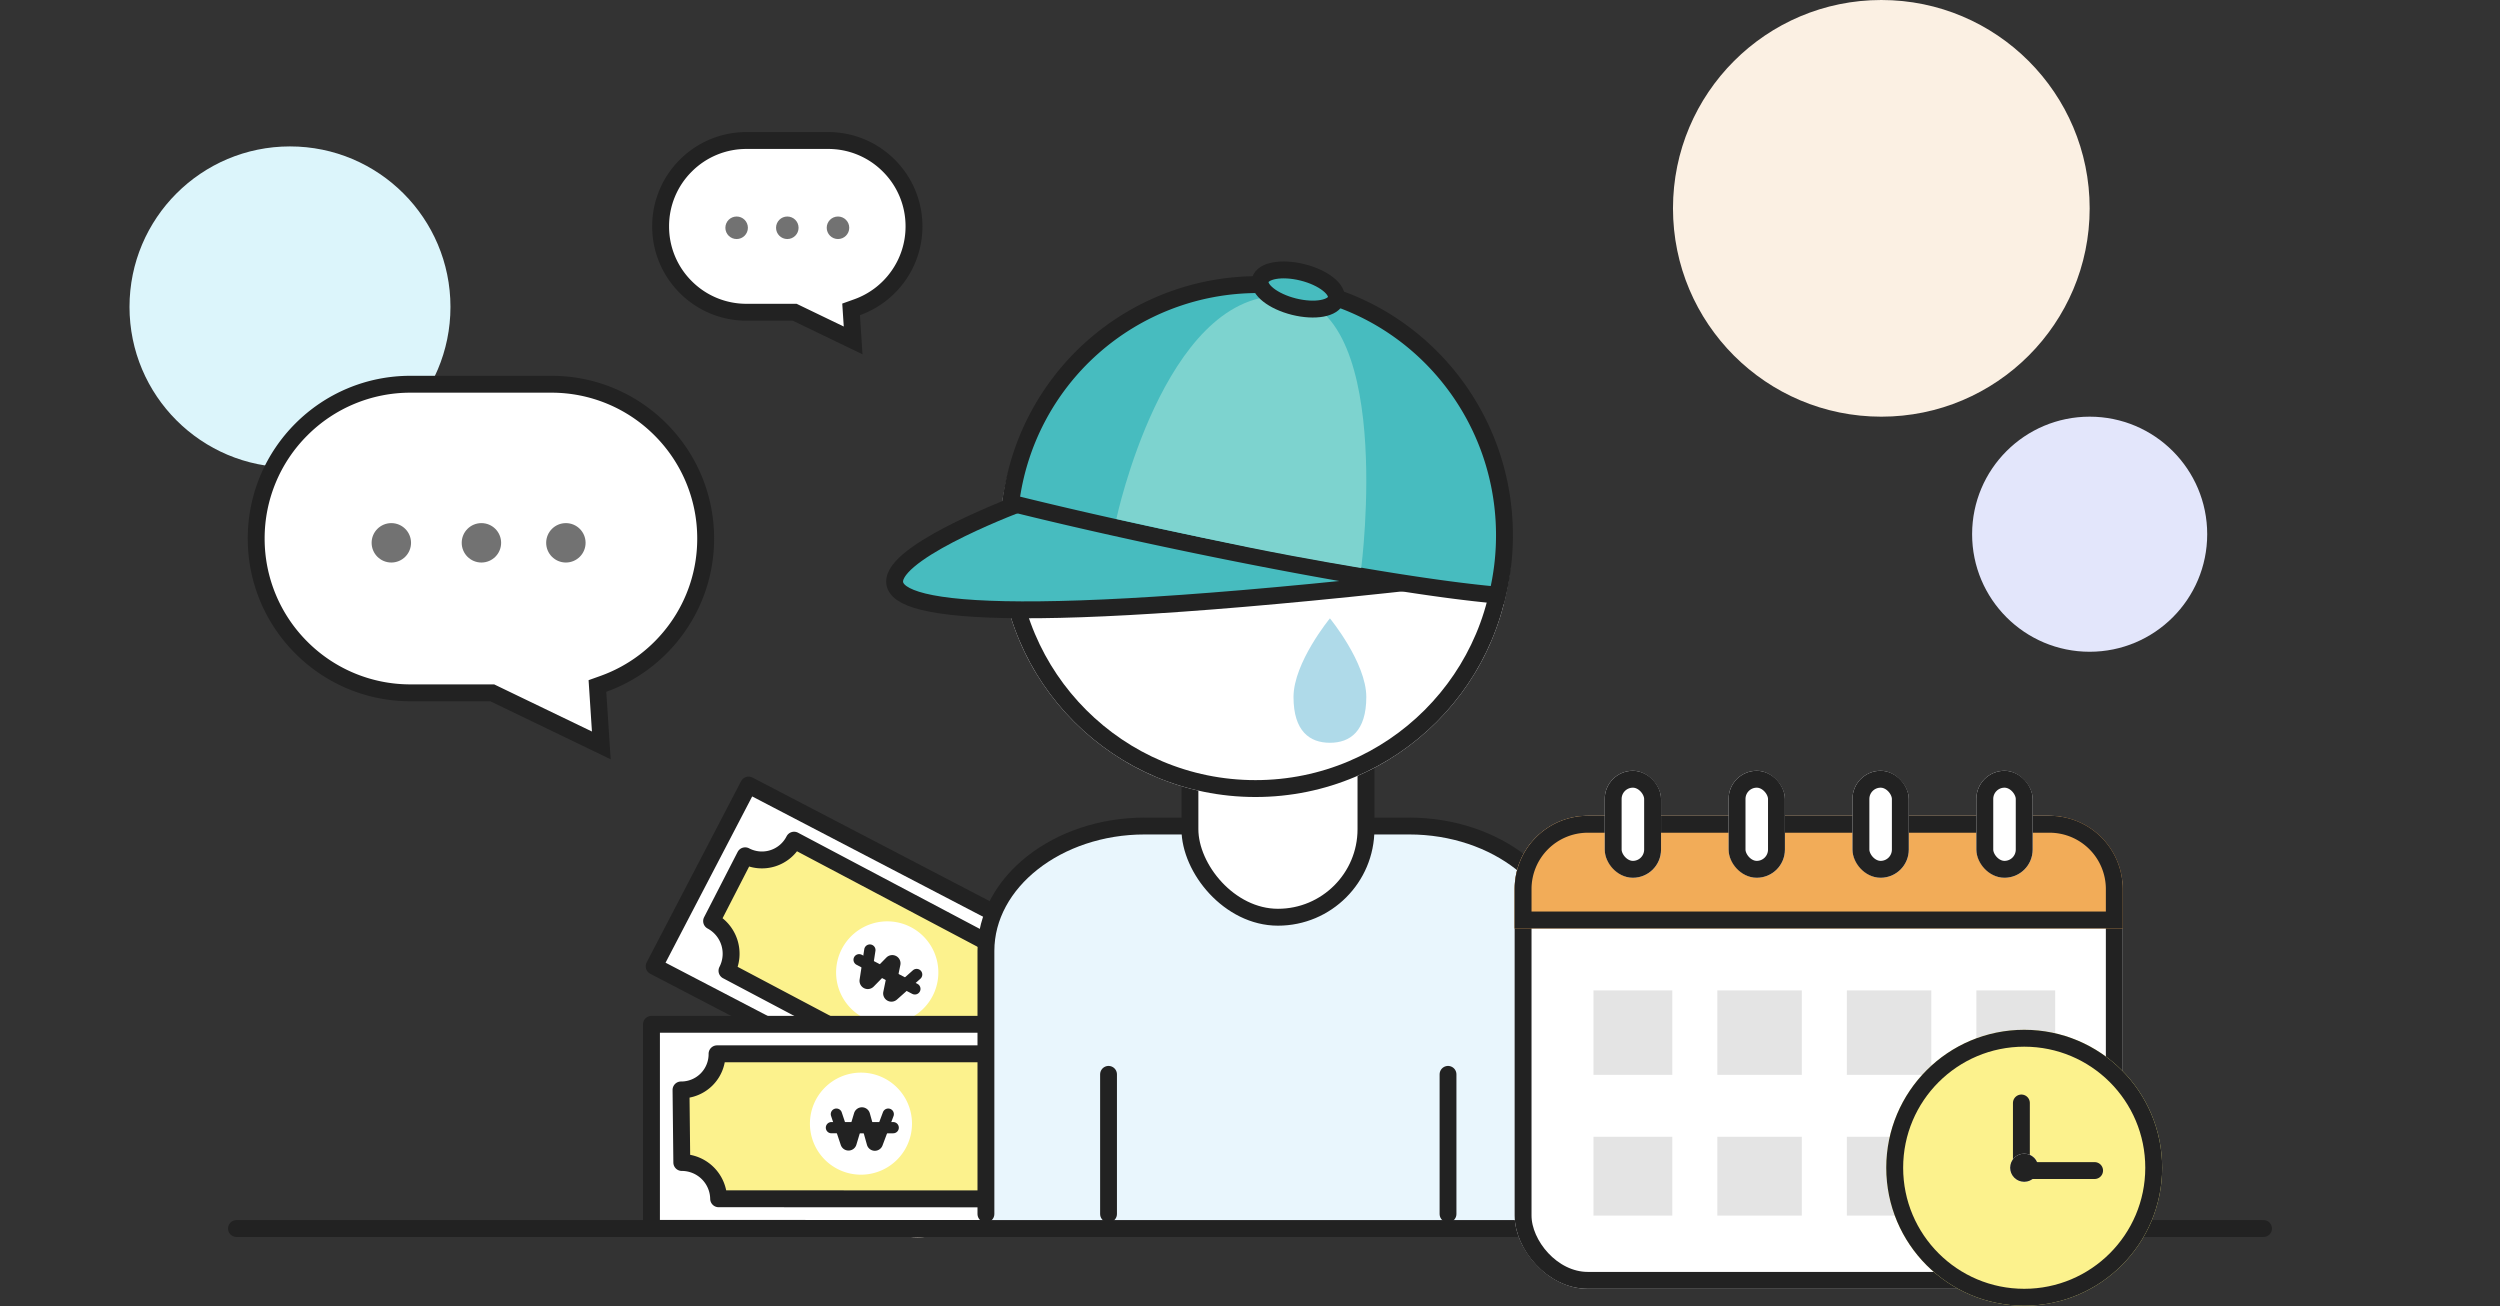 <svg xmlns="http://www.w3.org/2000/svg" width="444" height="232" viewBox="0 0 444 232">
    <rect x="0" y="0" width="444" height="232" fill="#333333" stroke="none"/>
    <g transform="translate(39 19.281)">
        <circle data-name="Ellipse 2" cx="37.001" cy="37.001" r="37.001" transform="translate(258.122 -19.281)" style="fill:#fbf0e3"/>
        <circle data-name="Ellipse 2" cx="28.501" cy="28.501" r="28.501" transform="translate(-16 6.723)" style="fill:#dcf5fb"/>
        <circle data-name="Ellipse 2" cx="20.876" cy="20.876" r="20.876" transform="translate(311.247 54.719)" style="fill:#e3e6fb"/>
        <circle data-name="Ellipse 2" cx="14.75" cy="14.75" r="14.75" transform="translate(109.247 170.965)" style="fill:#fbf0e3"/>
    </g>
    <g transform="translate(-34 -142.261)">
        <g data-name="그룹 634190">
            <g data-name="합치기 47" style="fill:#fff">
                <path d="m62.794 65.648-19.06-9.191-.309-.15H28.903a27.313 27.313 0 0 1-19.377-8.026 27.313 27.313 0 0 1-8.025-19.377A27.313 27.313 0 0 1 9.527 9.527a27.313 27.313 0 0 1 19.377-8.025h25.02a27.313 27.313 0 0 1 19.377 8.026 27.313 27.313 0 0 1 8.026 19.376c0 5.76-1.767 11.272-5.11 15.939a27.532 27.532 0 0 1-5.747 5.907 27.31 27.31 0 0 1-7.302 3.96l-1.064.381.073 1.129.617 9.428z" style="stroke:none" transform="translate(78 209)"/>
                <path d="m61.13 63.18-.597-9.12 2.13-.762a25.812 25.812 0 0 0 6.9-3.743 26.034 26.034 0 0 0 5.435-5.586 25.72 25.72 0 0 0 4.829-15.065 25.82 25.82 0 0 0-7.587-18.316 25.82 25.82 0 0 0-18.316-7.586h-25.02a25.82 25.82 0 0 0-18.316 7.587A25.82 25.82 0 0 0 3 28.904a25.82 25.82 0 0 0 7.587 18.317 25.82 25.82 0 0 0 18.315 7.587h14.865L61.13 63.18m3.329 4.936L43.083 57.808h-14.18C12.941 57.808.001 44.868.001 28.904 0 12.942 12.94.002 28.903.002h25.021c15.963 0 28.903 12.94 28.903 28.902 0 12.542-7.988 23.218-19.153 27.218l.785 11.994z" style="fill:#222;stroke:none" transform="translate(78 209)"/>
            </g>
        </g>
        <circle data-name="타원 1355" cx="3.5" cy="3.5" r="3.5" transform="translate(100 235.166)" style="fill:#727272"/>
        <circle data-name="타원 1356" cx="3.5" cy="3.5" r="3.5" transform="translate(116 235.166)" style="fill:#727272"/>
        <circle data-name="타원 1357" cx="3.5" cy="3.5" r="3.5" transform="translate(131 235.166)" style="fill:#727272"/>
    </g>
    <g data-name="말풍선" transform="translate(37.826 -185.547)">
        <g data-name="그룹 634190">
            <g data-name="합치기 47" style="fill:#fff">
                <path d="M35.69 37.007 25.619 32.15 25.31 32H16.75a15.15 15.15 0 0 1-10.784-4.466 15.15 15.15 0 0 1-4.466-10.783A15.15 15.15 0 0 1 5.967 5.968 15.15 15.15 0 0 1 16.751 1.5h14.5a15.15 15.15 0 0 1 10.783 4.467A15.15 15.15 0 0 1 46.5 16.75c0 3.205-.984 6.272-2.844 8.869a15.21 15.21 0 0 1-7.262 5.492l-1.065.381.074 1.129.287 4.385z" style="stroke:none" transform="translate(78 209)"/>
                <path d="m34.026 34.539-.267-4.076 2.13-.763a13.717 13.717 0 0 0 6.549-4.953 13.65 13.65 0 0 0 2.563-7.996 13.66 13.66 0 0 0-4.028-9.723 13.66 13.66 0 0 0-9.722-4.027h-14.5a13.66 13.66 0 0 0-9.723 4.027 13.66 13.66 0 0 0-4.027 9.723 13.66 13.66 0 0 0 4.027 9.723 13.66 13.66 0 0 0 9.723 4.027h8.901l8.374 4.038m3.33 4.936L24.965 33.5h-8.215C7.5 33.5 0 26 0 16.75S7.5 0 16.75 0h14.5C40.5 0 48 7.5 48 16.75c0 7.268-4.63 13.455-11.1 15.773l.454 6.95z" style="fill:#222;stroke:none" transform="translate(78 209)"/>
            </g>
        </g>
        <circle data-name="타원 1355" cx="2" cy="2" r="2" transform="translate(91 224)" style="fill:#727272"/>
        <circle data-name="타원 1356" cx="2" cy="2" r="2" transform="translate(100 224)" style="fill:#727272"/>
        <circle data-name="타원 1357" cx="2" cy="2" r="2" transform="translate(109 224)" style="fill:#727272"/>
    </g>
    <g data-name="img">
        <g data-name="그룹 3690">
            <path data-name="사각형 1932" transform="rotate(-152.477 115.905 80.592)" style="stroke-width:3px;stroke-linejoin:round;stroke-linecap:round;stroke:#222;fill:#fff" d="M0 0h73.602v36.296H0z"/>
            <g data-name="그룹 3687">
                <path data-name="패스 6236" d="m111.7 85.972 5.957-11.593a6.4 6.4 0 0 0 8.69-2.774l45.7 24.18a6.586 6.586 0 0 0 2.733 8.819l-5.961 11.596a6.4 6.4 0 0 0-8.69 2.774l-45.7-24.18a6.587 6.587 0 0 0-2.729-8.822z" transform="translate(14.682 77.611)" style="fill:#fcf28d;stroke-width:3px;stroke-linejoin:round;stroke-linecap:round;stroke:#222"/>
            </g>
            <g data-name="그룹 3689">
                <path data-name="패스 6237" d="M160.543 106.7a9.08 9.08 0 1 0 12.246-3.856 9.092 9.092 0 0 0-12.246 3.856z" transform="translate(-11.023 61.811)" style="fill:#fff"/>
                <g data-name="그룹 3688">
                    <path data-name="패스 6238" d="m176.733 116.869-4.167 3.7a.465.465 0 0 1-.765-.443l1.058-5.146a.465.465 0 0 0-.788-.421l-3.681 3.749a.465.465 0 0 1-.792-.4l.826-5.383" transform="translate(-13.939 56.207)" style="stroke-width:2.005px;fill:none;stroke-linejoin:round;stroke-linecap:round;stroke:#222"/>
                    <path data-name="선 1470" transform="translate(152.579 170.454)" style="stroke-width:2.005px;fill:none;stroke-linejoin:round;stroke-linecap:round;stroke:#222" d="M9.901 5.169 0 0"/>
                </g>
            </g>
        </g>
    </g>
    <g data-name="img">
        <g data-name="그룹 3695">
            <g data-name="그룹 3694">
                <path data-name="패스 6239" d="m110 170.245 73.456.008V134H110z" transform="translate(5.701 47.918)" style="stroke-width:3px;stroke-linejoin:round;stroke-linecap:round;stroke:#222;fill:#fff"/>
                <g data-name="그룹 3691">
                    <path data-name="패스 6240" d="M117.14 164.284 117 151.4a6.354 6.354 0 0 0 6.4-6.417h51.787a6.548 6.548 0 0 0 6.543 6.444l.14 12.882a6.372 6.372 0 0 0-6.4 6.439l-51.788-.021a6.548 6.548 0 0 0-6.542-6.443z" transform="translate(3.948 42.173)" style="fill:#fcf28d;stroke-width:3px;stroke-linejoin:round;stroke-linecap:round;stroke:#222"/>
                </g>
                <g data-name="그룹 3693">
                    <path data-name="패스 6241" d="M167 161.051a9.063 9.063 0 1 0 9.064-9.064 9.064 9.064 0 0 0-9.064 9.064z" transform="translate(-23.155 38.511)" style="fill:#fff"/>
                    <g data-name="그룹 3692">
                        <path data-name="패스 6242" d="m185.056 167.208-1.951 5.208a.455.455 0 0 1-.867-.038l-1.412-5.05a.455.455 0 0 0-.877-.009l-1.507 5.025a.455.455 0 0 1-.87.014l-1.722-5.151" transform="translate(-27.306 30.665)" style="stroke-width:2px;fill:none;stroke-linejoin:round;stroke-linecap:round;stroke:#222"/>
                        <path data-name="선 1471" transform="translate(147.661 200.274)" style="stroke-width:2px;fill:none;stroke-linejoin:round;stroke-linecap:round;stroke:#222" d="M10.971.001 0 0"/>
                    </g>
                </g>
            </g>
        </g>
    </g>
    <g transform="translate(-243.53 -1050.451)">
        <path data-name="패스 1448" d="M325.738 206.35v-53.7c0-9.876-12.687-17.954-28.189-17.954H250.57c-15.5 0-28.19 8.078-28.19 17.954v53.7z" transform="translate(196.62 1062.278)" style="fill:#e9f6fd"/>
        <path data-name="패스 1449" d="M325.108 204.222V157.5c0-12.2-12.687-22.181-28.19-22.181H249.94c-15.5 0-28.19 9.981-28.19 22.181v46.719" transform="translate(196.88 1061.835)" style="stroke-width:2.994px;fill:none;stroke-linejoin:round;stroke-linecap:round;stroke:#222"/>
        <path data-name="선 337" transform="translate(500.698 1241.254)" style="stroke-width:2.988px;fill:none;stroke-linejoin:round;stroke-linecap:round;stroke:#222" d="M0 24.804V0"/>
        <path data-name="선 338" transform="translate(440.406 1241.254)" style="stroke-width:2.988px;fill:none;stroke-linejoin:round;stroke-linecap:round;stroke:#222" d="M0 0v24.804"/>
        <rect data-name="사각형 463807" width="31.267" height="45.244" rx="15.633" transform="translate(454.861 1168.107)" style="stroke-width:3px;stroke:#222;fill:#fff"/>
        <g transform="translate(408.53 1100.998)">
            <g data-name="타원 1351" transform="translate(12.47 .002)" style="stroke-width:3px;stroke:#222;fill:#fff">
                <circle cx="45.5" cy="45.5" r="45.5" style="stroke:none"/>
                <circle cx="45.5" cy="45.5" r="44" style="fill:none"/>
            </g>
            <path data-name="패스 12953" d="M-1893.449 20768.438s-87.257 32.293 79.63 12.979c6.628-1 .469-2.393 0-2.18-21.143-3.874-79.63-10.799-79.63-10.799z" transform="translate(1910.133 -20729.814)" style="fill:#47bcbf;stroke-width:3px;stroke:#222"/>
            <path data-name="교차 2" d="M.1 38.789A44.208 44.208 0 0 1 43.765 0C68.08 0 87.791 19.937 87.791 44.528a45.112 45.112 0 0 1-1.261 10.621C66.022 53.316 25.748 45.179.1 38.789z" transform="translate(14.402)" style="fill:#47bcbf;stroke-width:3px;stroke:#222"/>
            <path data-name="패스 12955" d="M-2201.9 21515.713s8.4-39.646 29.095-39.619c20.694.043 14.392 48.33 14.392 48.33s-9.5-1.531-20.016-3.672-23.471-5.039-23.471-5.039z" transform="translate(2235.165 -21474.092)" style="fill:#7dd3cf"/>
            <path data-name="패스 12954" d="M6.464 0s6.464 7.865 6.464 13.967S10.033 22.1 6.464 22.1 0 20.068 0 13.967 6.464 0 6.464 0z" transform="translate(64.728 59.271)" style="fill:#afdae9"/>
            <ellipse data-name="타원 1354" cx="6.944" cy="3.137" rx="6.944" ry="3.137" transform="rotate(14 45.493 240.73)" style="fill:#47bcbf;stroke-width:3px;stroke:#222"/>
        </g>
    </g>
    <path data-name="선 223" transform="translate(42 218.186)" style="fill:none;stroke-width:3px;stroke-linejoin:round;stroke-linecap:round;stroke:#222" d="M0 0h360"/>
    <g>
        <g data-name="사각형 464745" transform="translate(269 144.891)" style="stroke-width:3px;stroke:#222;fill:#fff">
            <rect width="108" height="84" rx="13" style="stroke:none"/>
            <rect x="1.5" y="1.5" width="105" height="81" rx="11.5" style="fill:none"/>
        </g>
        <g data-name="사각형 464746" style="fill:#f2ac58;stroke-width:3px;stroke:#222">
            <path d="M13 0h82a13 13 0 0 1 13 13v7H0v-7A13 13 0 0 1 13 0z" style="stroke:none" transform="translate(269 144.891)"/>
            <path d="M13 1.5h82A11.5 11.5 0 0 1 106.5 13v5.5H1.5V13A11.5 11.5 0 0 1 13 1.5z" style="fill:none" transform="translate(269 144.891)"/>
        </g>
        <g data-name="그룹 634189">
            <g data-name="사각형 464747" transform="translate(285 136.891)" style="stroke-width:3px;stroke:#222;fill:#fff">
                <rect width="10" height="19" rx="5" style="stroke:none"/>
                <rect x="1.5" y="1.5" width="7" height="16" rx="3.5" style="fill:none"/>
            </g>
            <g data-name="사각형 464747" transform="translate(307 136.891)" style="stroke-width:3px;stroke:#222;fill:#fff">
                <rect width="10" height="19" rx="5" style="stroke:none"/>
                <rect x="1.5" y="1.5" width="7" height="16" rx="3.5" style="fill:none"/>
            </g>
            <g data-name="사각형 464747" transform="translate(329 136.891)" style="stroke-width:3px;stroke:#222;fill:#fff">
                <rect width="10" height="19" rx="5" style="stroke:none"/>
                <rect x="1.5" y="1.5" width="7" height="16" rx="3.5" style="fill:none"/>
            </g>
            <g data-name="사각형 464747" transform="translate(351 136.891)" style="stroke-width:3px;stroke:#222;fill:#fff">
                <rect width="10" height="19" rx="5" style="stroke:none"/>
                <rect x="1.5" y="1.5" width="7" height="16" rx="3.5" style="fill:none"/>
            </g>
        </g>
        <g data-name="그룹 634188">
            <path data-name="사각형 464748" transform="translate(283 175.891)" style="fill:#e4e4e4" d="M0 0h14v15H0z"/>
            <path data-name="사각형 464748" transform="translate(305 175.891)" style="fill:#e4e4e4" d="M0 0h15v15H0z"/>
            <path data-name="사각형 464748" transform="translate(328 175.891)" style="fill:#e4e4e4" d="M0 0h15v15H0z"/>
            <path data-name="사각형 464748" transform="translate(351 175.891)" style="fill:#e4e4e4" d="M0 0h14v15H0z"/>
            <path data-name="사각형 464748" transform="translate(283 201.891)" style="fill:#e4e4e4" d="M0 0h14v14H0z"/>
            <path data-name="사각형 464748" transform="translate(305 201.891)" style="fill:#e4e4e4" d="M0 0h15v14H0z"/>
            <path data-name="사각형 464748" transform="translate(328 201.891)" style="fill:#e4e4e4" d="M0 0h15v14H0z"/>
            <path data-name="사각형 464748" transform="translate(351 201.891)" style="fill:#e4e4e4" d="M0 0h14v14H0z"/>
        </g>
        <g>
            <g data-name="그룹 628573">
                <g data-name="타원 895" style="stroke-miterlimit:10;fill:#fcf28d;stroke-width:3px;stroke:#222" transform="translate(335 182.891)">
                    <circle cx="24.5" cy="24.5" r="24.5" style="stroke:none"/>
                    <circle cx="24.5" cy="24.5" r="23" style="fill:none"/>
                </g>
                <path data-name="선 1351" transform="translate(359 195.891)" style="stroke-miterlimit:10;stroke-width:3px;stroke-linecap:round;stroke:#222;fill:#fff" d="M0 12V0"/>
                <g data-name="타원 897" transform="translate(357 204.891)" style="stroke-miterlimit:10;stroke-width:3px;stroke:#222;fill:#fff">
                    <circle cx="2.5" cy="2.5" r="2.5" style="stroke:none"/>
                    <circle cx="2.5" cy="2.5" r="1" style="fill:none"/>
                </g>
                <path data-name="선 3044" transform="translate(359 207.891)" style="stroke-miterlimit:10;stroke-width:3px;stroke-linecap:round;stroke:#222;fill:#fff" d="M0 0h13"/>
            </g>
        </g>
    </g>
</svg>
